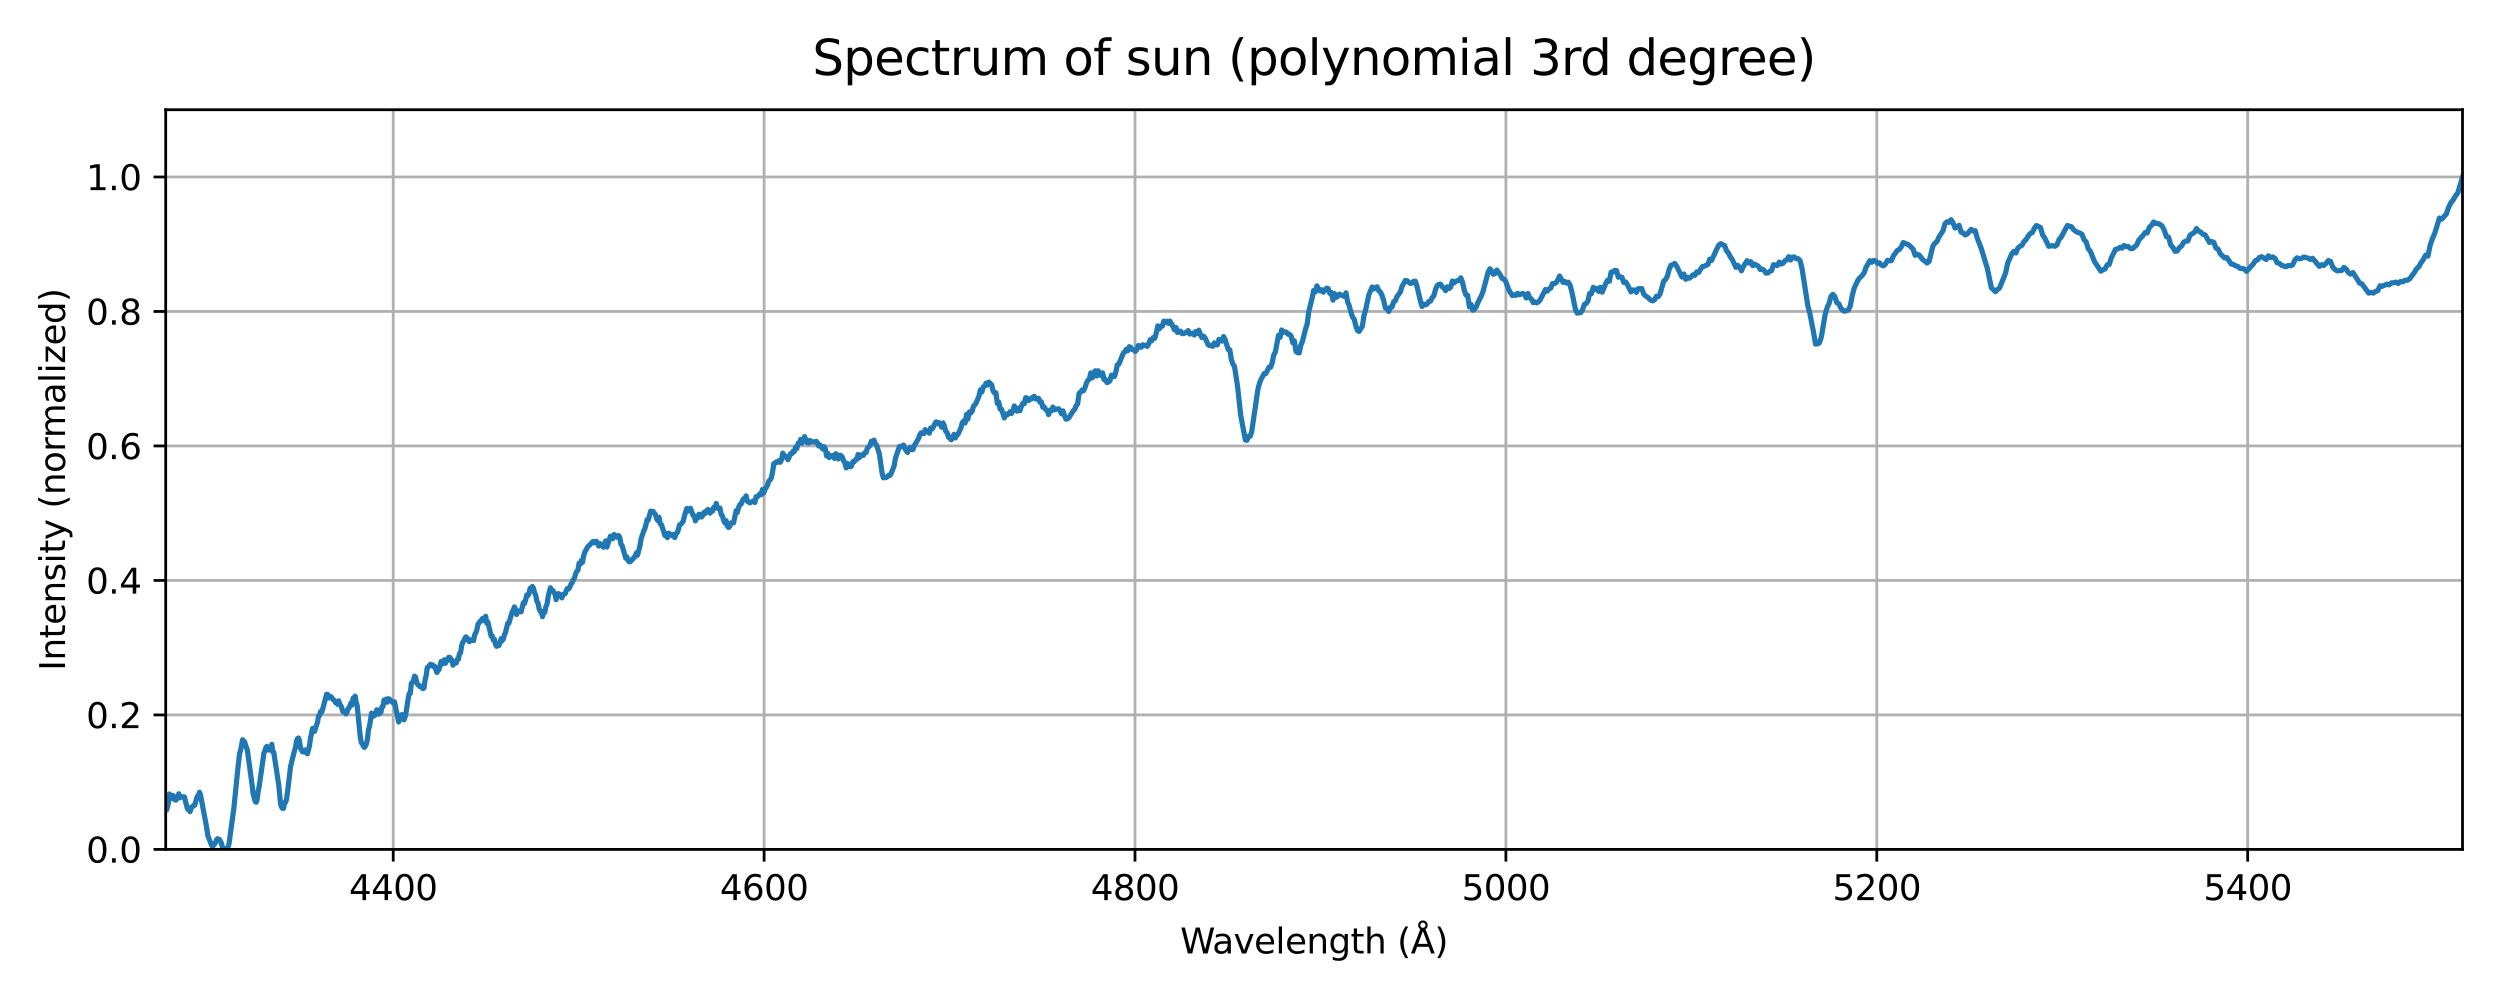 <?xml version="1.0" encoding="utf-8" standalone="no"?>
<!DOCTYPE svg PUBLIC "-//W3C//DTD SVG 1.1//EN"
  "http://www.w3.org/Graphics/SVG/1.1/DTD/svg11.dtd">
<svg xmlns:xlink="http://www.w3.org/1999/xlink" width="720pt" height="288pt" viewBox="0 0 720 288" xmlns="http://www.w3.org/2000/svg" version="1.1">
 <defs>
  <style type="text/css">*{stroke-linejoin: round; stroke-linecap: butt}</style>
 </defs>
 <g id="figure_1">
  <g id="patch_1">
   <path d="M 0 288 
L 720 288 
L 720 0 
L 0 0 
z
" style="fill: #ffffff"/>
  </g>
  <g id="axes_1">
   <g id="patch_2">
    <path d="M 47.72 244.634 
L 709.2 244.634 
L 709.2 31.6 
L 47.72 31.6 
z
" style="fill: #ffffff"/>
   </g>
   <g id="matplotlib.axis_1">
    <g id="xtick_1">
     <g id="line2d_1">
      <path d="M 113.246 244.634 
L 113.246 31.6 
" clip-path="url(#p2b8e45191e)" style="fill: none; stroke: #b0b0b0; stroke-width: 0.8; stroke-linecap: square"/>
     </g>
     <g id="line2d_2">
      <defs>
       <path id="m127db67b96" d="M 0 0 
L 0 3.5 
" style="stroke: #000000; stroke-width: 0.8"/>
      </defs>
      <g>
       <use xlink:href="#m127db67b96" x="113.246" y="244.634" style="stroke: #000000; stroke-width: 0.8"/>
      </g>
     </g>
     <g id="text_1">
      <!-- 4400 -->
      <g transform="translate(100.521 259.232) scale(0.1 -0.1)">
       <defs>
        <path id="DejaVuSans-34" d="M 2419 4116 
L 825 1625 
L 2419 1625 
L 2419 4116 
z
M 2253 4666 
L 3047 4666 
L 3047 1625 
L 3713 1625 
L 3713 1100 
L 3047 1100 
L 3047 0 
L 2419 0 
L 2419 1100 
L 313 1100 
L 313 1709 
L 2253 4666 
z
" transform="scale(0.016)"/>
        <path id="DejaVuSans-30" d="M 2034 4250 
Q 1547 4250 1301 3770 
Q 1056 3291 1056 2328 
Q 1056 1369 1301 889 
Q 1547 409 2034 409 
Q 2525 409 2770 889 
Q 3016 1369 3016 2328 
Q 3016 3291 2770 3770 
Q 2525 4250 2034 4250 
z
M 2034 4750 
Q 2819 4750 3233 4129 
Q 3647 3509 3647 2328 
Q 3647 1150 3233 529 
Q 2819 -91 2034 -91 
Q 1250 -91 836 529 
Q 422 1150 422 2328 
Q 422 3509 836 4129 
Q 1250 4750 2034 4750 
z
" transform="scale(0.016)"/>
       </defs>
       <use xlink:href="#DejaVuSans-34"/>
       <use xlink:href="#DejaVuSans-34" x="63.623"/>
       <use xlink:href="#DejaVuSans-30" x="127.246"/>
       <use xlink:href="#DejaVuSans-30" x="190.869"/>
      </g>
     </g>
    </g>
    <g id="xtick_2">
     <g id="line2d_3">
      <path d="M 220.062 244.634 
L 220.062 31.6 
" clip-path="url(#p2b8e45191e)" style="fill: none; stroke: #b0b0b0; stroke-width: 0.8; stroke-linecap: square"/>
     </g>
     <g id="line2d_4">
      <g>
       <use xlink:href="#m127db67b96" x="220.062" y="244.634" style="stroke: #000000; stroke-width: 0.8"/>
      </g>
     </g>
     <g id="text_2">
      <!-- 4600 -->
      <g transform="translate(207.337 259.232) scale(0.1 -0.1)">
       <defs>
        <path id="DejaVuSans-36" d="M 2113 2584 
Q 1688 2584 1439 2293 
Q 1191 2003 1191 1497 
Q 1191 994 1439 701 
Q 1688 409 2113 409 
Q 2538 409 2786 701 
Q 3034 994 3034 1497 
Q 3034 2003 2786 2293 
Q 2538 2584 2113 2584 
z
M 3366 4563 
L 3366 3988 
Q 3128 4100 2886 4159 
Q 2644 4219 2406 4219 
Q 1781 4219 1451 3797 
Q 1122 3375 1075 2522 
Q 1259 2794 1537 2939 
Q 1816 3084 2150 3084 
Q 2853 3084 3261 2657 
Q 3669 2231 3669 1497 
Q 3669 778 3244 343 
Q 2819 -91 2113 -91 
Q 1303 -91 875 529 
Q 447 1150 447 2328 
Q 447 3434 972 4092 
Q 1497 4750 2381 4750 
Q 2619 4750 2861 4703 
Q 3103 4656 3366 4563 
z
" transform="scale(0.016)"/>
       </defs>
       <use xlink:href="#DejaVuSans-34"/>
       <use xlink:href="#DejaVuSans-36" x="63.623"/>
       <use xlink:href="#DejaVuSans-30" x="127.246"/>
       <use xlink:href="#DejaVuSans-30" x="190.869"/>
      </g>
     </g>
    </g>
    <g id="xtick_3">
     <g id="line2d_5">
      <path d="M 326.879 244.634 
L 326.879 31.6 
" clip-path="url(#p2b8e45191e)" style="fill: none; stroke: #b0b0b0; stroke-width: 0.8; stroke-linecap: square"/>
     </g>
     <g id="line2d_6">
      <g>
       <use xlink:href="#m127db67b96" x="326.879" y="244.634" style="stroke: #000000; stroke-width: 0.8"/>
      </g>
     </g>
     <g id="text_3">
      <!-- 4800 -->
      <g transform="translate(314.154 259.232) scale(0.1 -0.1)">
       <defs>
        <path id="DejaVuSans-38" d="M 2034 2216 
Q 1584 2216 1326 1975 
Q 1069 1734 1069 1313 
Q 1069 891 1326 650 
Q 1584 409 2034 409 
Q 2484 409 2743 651 
Q 3003 894 3003 1313 
Q 3003 1734 2745 1975 
Q 2488 2216 2034 2216 
z
M 1403 2484 
Q 997 2584 770 2862 
Q 544 3141 544 3541 
Q 544 4100 942 4425 
Q 1341 4750 2034 4750 
Q 2731 4750 3128 4425 
Q 3525 4100 3525 3541 
Q 3525 3141 3298 2862 
Q 3072 2584 2669 2484 
Q 3125 2378 3379 2068 
Q 3634 1759 3634 1313 
Q 3634 634 3220 271 
Q 2806 -91 2034 -91 
Q 1263 -91 848 271 
Q 434 634 434 1313 
Q 434 1759 690 2068 
Q 947 2378 1403 2484 
z
M 1172 3481 
Q 1172 3119 1398 2916 
Q 1625 2713 2034 2713 
Q 2441 2713 2670 2916 
Q 2900 3119 2900 3481 
Q 2900 3844 2670 4047 
Q 2441 4250 2034 4250 
Q 1625 4250 1398 4047 
Q 1172 3844 1172 3481 
z
" transform="scale(0.016)"/>
       </defs>
       <use xlink:href="#DejaVuSans-34"/>
       <use xlink:href="#DejaVuSans-38" x="63.623"/>
       <use xlink:href="#DejaVuSans-30" x="127.246"/>
       <use xlink:href="#DejaVuSans-30" x="190.869"/>
      </g>
     </g>
    </g>
    <g id="xtick_4">
     <g id="line2d_7">
      <path d="M 433.696 244.634 
L 433.696 31.6 
" clip-path="url(#p2b8e45191e)" style="fill: none; stroke: #b0b0b0; stroke-width: 0.8; stroke-linecap: square"/>
     </g>
     <g id="line2d_8">
      <g>
       <use xlink:href="#m127db67b96" x="433.696" y="244.634" style="stroke: #000000; stroke-width: 0.8"/>
      </g>
     </g>
     <g id="text_4">
      <!-- 5000 -->
      <g transform="translate(420.971 259.232) scale(0.1 -0.1)">
       <defs>
        <path id="DejaVuSans-35" d="M 691 4666 
L 3169 4666 
L 3169 4134 
L 1269 4134 
L 1269 2991 
Q 1406 3038 1543 3061 
Q 1681 3084 1819 3084 
Q 2600 3084 3056 2656 
Q 3513 2228 3513 1497 
Q 3513 744 3044 326 
Q 2575 -91 1722 -91 
Q 1428 -91 1123 -41 
Q 819 9 494 109 
L 494 744 
Q 775 591 1075 516 
Q 1375 441 1709 441 
Q 2250 441 2565 725 
Q 2881 1009 2881 1497 
Q 2881 1984 2565 2268 
Q 2250 2553 1709 2553 
Q 1456 2553 1204 2497 
Q 953 2441 691 2322 
L 691 4666 
z
" transform="scale(0.016)"/>
       </defs>
       <use xlink:href="#DejaVuSans-35"/>
       <use xlink:href="#DejaVuSans-30" x="63.623"/>
       <use xlink:href="#DejaVuSans-30" x="127.246"/>
       <use xlink:href="#DejaVuSans-30" x="190.869"/>
      </g>
     </g>
    </g>
    <g id="xtick_5">
     <g id="line2d_9">
      <path d="M 540.512 244.634 
L 540.512 31.6 
" clip-path="url(#p2b8e45191e)" style="fill: none; stroke: #b0b0b0; stroke-width: 0.8; stroke-linecap: square"/>
     </g>
     <g id="line2d_10">
      <g>
       <use xlink:href="#m127db67b96" x="540.512" y="244.634" style="stroke: #000000; stroke-width: 0.8"/>
      </g>
     </g>
     <g id="text_5">
      <!-- 5200 -->
      <g transform="translate(527.787 259.232) scale(0.1 -0.1)">
       <defs>
        <path id="DejaVuSans-32" d="M 1228 531 
L 3431 531 
L 3431 0 
L 469 0 
L 469 531 
Q 828 903 1448 1529 
Q 2069 2156 2228 2338 
Q 2531 2678 2651 2914 
Q 2772 3150 2772 3378 
Q 2772 3750 2511 3984 
Q 2250 4219 1831 4219 
Q 1534 4219 1204 4116 
Q 875 4013 500 3803 
L 500 4441 
Q 881 4594 1212 4672 
Q 1544 4750 1819 4750 
Q 2544 4750 2975 4387 
Q 3406 4025 3406 3419 
Q 3406 3131 3298 2873 
Q 3191 2616 2906 2266 
Q 2828 2175 2409 1742 
Q 1991 1309 1228 531 
z
" transform="scale(0.016)"/>
       </defs>
       <use xlink:href="#DejaVuSans-35"/>
       <use xlink:href="#DejaVuSans-32" x="63.623"/>
       <use xlink:href="#DejaVuSans-30" x="127.246"/>
       <use xlink:href="#DejaVuSans-30" x="190.869"/>
      </g>
     </g>
    </g>
    <g id="xtick_6">
     <g id="line2d_11">
      <path d="M 647.329 244.634 
L 647.329 31.6 
" clip-path="url(#p2b8e45191e)" style="fill: none; stroke: #b0b0b0; stroke-width: 0.8; stroke-linecap: square"/>
     </g>
     <g id="line2d_12">
      <g>
       <use xlink:href="#m127db67b96" x="647.329" y="244.634" style="stroke: #000000; stroke-width: 0.8"/>
      </g>
     </g>
     <g id="text_6">
      <!-- 5400 -->
      <g transform="translate(634.604 259.232) scale(0.1 -0.1)">
       <use xlink:href="#DejaVuSans-35"/>
       <use xlink:href="#DejaVuSans-34" x="63.623"/>
       <use xlink:href="#DejaVuSans-30" x="127.246"/>
       <use xlink:href="#DejaVuSans-30" x="190.869"/>
      </g>
     </g>
    </g>
    <g id="text_7">
     <!-- Wavelength (Å) -->
     <g transform="translate(339.887 274.595) scale(0.1 -0.1)">
      <defs>
       <path id="DejaVuSans-57" d="M 213 4666 
L 850 4666 
L 1831 722 
L 2809 4666 
L 3519 4666 
L 4500 722 
L 5478 4666 
L 6119 4666 
L 4947 0 
L 4153 0 
L 3169 4050 
L 2175 0 
L 1381 0 
L 213 4666 
z
" transform="scale(0.016)"/>
       <path id="DejaVuSans-61" d="M 2194 1759 
Q 1497 1759 1228 1600 
Q 959 1441 959 1056 
Q 959 750 1161 570 
Q 1363 391 1709 391 
Q 2188 391 2477 730 
Q 2766 1069 2766 1631 
L 2766 1759 
L 2194 1759 
z
M 3341 1997 
L 3341 0 
L 2766 0 
L 2766 531 
Q 2569 213 2275 61 
Q 1981 -91 1556 -91 
Q 1019 -91 701 211 
Q 384 513 384 1019 
Q 384 1609 779 1909 
Q 1175 2209 1959 2209 
L 2766 2209 
L 2766 2266 
Q 2766 2663 2505 2880 
Q 2244 3097 1772 3097 
Q 1472 3097 1187 3025 
Q 903 2953 641 2809 
L 641 3341 
Q 956 3463 1253 3523 
Q 1550 3584 1831 3584 
Q 2591 3584 2966 3190 
Q 3341 2797 3341 1997 
z
" transform="scale(0.016)"/>
       <path id="DejaVuSans-76" d="M 191 3500 
L 800 3500 
L 1894 563 
L 2988 3500 
L 3597 3500 
L 2284 0 
L 1503 0 
L 191 3500 
z
" transform="scale(0.016)"/>
       <path id="DejaVuSans-65" d="M 3597 1894 
L 3597 1613 
L 953 1613 
Q 991 1019 1311 708 
Q 1631 397 2203 397 
Q 2534 397 2845 478 
Q 3156 559 3463 722 
L 3463 178 
Q 3153 47 2828 -22 
Q 2503 -91 2169 -91 
Q 1331 -91 842 396 
Q 353 884 353 1716 
Q 353 2575 817 3079 
Q 1281 3584 2069 3584 
Q 2775 3584 3186 3129 
Q 3597 2675 3597 1894 
z
M 3022 2063 
Q 3016 2534 2758 2815 
Q 2500 3097 2075 3097 
Q 1594 3097 1305 2825 
Q 1016 2553 972 2059 
L 3022 2063 
z
" transform="scale(0.016)"/>
       <path id="DejaVuSans-6c" d="M 603 4863 
L 1178 4863 
L 1178 0 
L 603 0 
L 603 4863 
z
" transform="scale(0.016)"/>
       <path id="DejaVuSans-6e" d="M 3513 2113 
L 3513 0 
L 2938 0 
L 2938 2094 
Q 2938 2591 2744 2837 
Q 2550 3084 2163 3084 
Q 1697 3084 1428 2787 
Q 1159 2491 1159 1978 
L 1159 0 
L 581 0 
L 581 3500 
L 1159 3500 
L 1159 2956 
Q 1366 3272 1645 3428 
Q 1925 3584 2291 3584 
Q 2894 3584 3203 3211 
Q 3513 2838 3513 2113 
z
" transform="scale(0.016)"/>
       <path id="DejaVuSans-67" d="M 2906 1791 
Q 2906 2416 2648 2759 
Q 2391 3103 1925 3103 
Q 1463 3103 1205 2759 
Q 947 2416 947 1791 
Q 947 1169 1205 825 
Q 1463 481 1925 481 
Q 2391 481 2648 825 
Q 2906 1169 2906 1791 
z
M 3481 434 
Q 3481 -459 3084 -895 
Q 2688 -1331 1869 -1331 
Q 1566 -1331 1297 -1286 
Q 1028 -1241 775 -1147 
L 775 -588 
Q 1028 -725 1275 -790 
Q 1522 -856 1778 -856 
Q 2344 -856 2625 -561 
Q 2906 -266 2906 331 
L 2906 616 
Q 2728 306 2450 153 
Q 2172 0 1784 0 
Q 1141 0 747 490 
Q 353 981 353 1791 
Q 353 2603 747 3093 
Q 1141 3584 1784 3584 
Q 2172 3584 2450 3431 
Q 2728 3278 2906 2969 
L 2906 3500 
L 3481 3500 
L 3481 434 
z
" transform="scale(0.016)"/>
       <path id="DejaVuSans-74" d="M 1172 4494 
L 1172 3500 
L 2356 3500 
L 2356 3053 
L 1172 3053 
L 1172 1153 
Q 1172 725 1289 603 
Q 1406 481 1766 481 
L 2356 481 
L 2356 0 
L 1766 0 
Q 1100 0 847 248 
Q 594 497 594 1153 
L 594 3053 
L 172 3053 
L 172 3500 
L 594 3500 
L 594 4494 
L 1172 4494 
z
" transform="scale(0.016)"/>
       <path id="DejaVuSans-68" d="M 3513 2113 
L 3513 0 
L 2938 0 
L 2938 2094 
Q 2938 2591 2744 2837 
Q 2550 3084 2163 3084 
Q 1697 3084 1428 2787 
Q 1159 2491 1159 1978 
L 1159 0 
L 581 0 
L 581 4863 
L 1159 4863 
L 1159 2956 
Q 1366 3272 1645 3428 
Q 1925 3584 2291 3584 
Q 2894 3584 3203 3211 
Q 3513 2838 3513 2113 
z
" transform="scale(0.016)"/>
       <path id="DejaVuSans-20" transform="scale(0.016)"/>
       <path id="DejaVuSans-28" d="M 1984 4856 
Q 1566 4138 1362 3434 
Q 1159 2731 1159 2009 
Q 1159 1288 1364 580 
Q 1569 -128 1984 -844 
L 1484 -844 
Q 1016 -109 783 600 
Q 550 1309 550 2009 
Q 550 2706 781 3412 
Q 1013 4119 1484 4856 
L 1984 4856 
z
" transform="scale(0.016)"/>
       <path id="DejaVuSans-c5" d="M 2663 5081 
Q 2663 5278 2523 5417 
Q 2384 5556 2188 5556 
Q 1988 5556 1852 5420 
Q 1716 5284 1716 5081 
Q 1716 4884 1853 4746 
Q 1991 4609 2188 4609 
Q 2384 4609 2523 4746 
Q 2663 4884 2663 5081 
z
M 2188 4044 
L 1338 1722 
L 3041 1722 
L 2188 4044 
z
M 1716 4366 
Q 1525 4494 1428 4673 
Q 1331 4853 1331 5081 
Q 1331 5441 1579 5691 
Q 1828 5941 2188 5941 
Q 2544 5941 2795 5689 
Q 3047 5438 3047 5081 
Q 3047 4863 2948 4678 
Q 2850 4494 2663 4366 
L 4325 0 
L 3669 0 
L 3244 1197 
L 1141 1197 
L 716 0 
L 50 0 
L 1716 4366 
z
" transform="scale(0.016)"/>
       <path id="DejaVuSans-29" d="M 513 4856 
L 1013 4856 
Q 1481 4119 1714 3412 
Q 1947 2706 1947 2009 
Q 1947 1309 1714 600 
Q 1481 -109 1013 -844 
L 513 -844 
Q 928 -128 1133 580 
Q 1338 1288 1338 2009 
Q 1338 2731 1133 3434 
Q 928 4138 513 4856 
z
" transform="scale(0.016)"/>
      </defs>
      <use xlink:href="#DejaVuSans-57"/>
      <use xlink:href="#DejaVuSans-61" x="92.502"/>
      <use xlink:href="#DejaVuSans-76" x="153.781"/>
      <use xlink:href="#DejaVuSans-65" x="212.961"/>
      <use xlink:href="#DejaVuSans-6c" x="274.484"/>
      <use xlink:href="#DejaVuSans-65" x="302.268"/>
      <use xlink:href="#DejaVuSans-6e" x="363.791"/>
      <use xlink:href="#DejaVuSans-67" x="427.17"/>
      <use xlink:href="#DejaVuSans-74" x="490.646"/>
      <use xlink:href="#DejaVuSans-68" x="529.855"/>
      <use xlink:href="#DejaVuSans-20" x="593.234"/>
      <use xlink:href="#DejaVuSans-28" x="625.021"/>
      <use xlink:href="#DejaVuSans-c5" x="664.035"/>
      <use xlink:href="#DejaVuSans-29" x="732.443"/>
     </g>
    </g>
   </g>
   <g id="matplotlib.axis_2">
    <g id="ytick_1">
     <g id="line2d_13">
      <path d="M 47.72 244.634 
L 709.2 244.634 
" clip-path="url(#p2b8e45191e)" style="fill: none; stroke: #b0b0b0; stroke-width: 0.8; stroke-linecap: square"/>
     </g>
     <g id="line2d_14">
      <defs>
       <path id="m43b3651e34" d="M 0 0 
L -3.5 0 
" style="stroke: #000000; stroke-width: 0.8"/>
      </defs>
      <g>
       <use xlink:href="#m43b3651e34" x="47.72" y="244.634" style="stroke: #000000; stroke-width: 0.8"/>
      </g>
     </g>
     <g id="text_8">
      <!-- 0.0 -->
      <g transform="translate(24.817 248.433) scale(0.1 -0.1)">
       <defs>
        <path id="DejaVuSans-2e" d="M 684 794 
L 1344 794 
L 1344 0 
L 684 0 
L 684 794 
z
" transform="scale(0.016)"/>
       </defs>
       <use xlink:href="#DejaVuSans-30"/>
       <use xlink:href="#DejaVuSans-2e" x="63.623"/>
       <use xlink:href="#DejaVuSans-30" x="95.41"/>
      </g>
     </g>
    </g>
    <g id="ytick_2">
     <g id="line2d_15">
      <path d="M 47.72 205.9 
L 709.2 205.9 
" clip-path="url(#p2b8e45191e)" style="fill: none; stroke: #b0b0b0; stroke-width: 0.8; stroke-linecap: square"/>
     </g>
     <g id="line2d_16">
      <g>
       <use xlink:href="#m43b3651e34" x="47.72" y="205.9" style="stroke: #000000; stroke-width: 0.8"/>
      </g>
     </g>
     <g id="text_9">
      <!-- 0.2 -->
      <g transform="translate(24.817 209.7) scale(0.1 -0.1)">
       <use xlink:href="#DejaVuSans-30"/>
       <use xlink:href="#DejaVuSans-2e" x="63.623"/>
       <use xlink:href="#DejaVuSans-32" x="95.41"/>
      </g>
     </g>
    </g>
    <g id="ytick_3">
     <g id="line2d_17">
      <path d="M 47.72 167.167 
L 709.2 167.167 
" clip-path="url(#p2b8e45191e)" style="fill: none; stroke: #b0b0b0; stroke-width: 0.8; stroke-linecap: square"/>
     </g>
     <g id="line2d_18">
      <g>
       <use xlink:href="#m43b3651e34" x="47.72" y="167.167" style="stroke: #000000; stroke-width: 0.8"/>
      </g>
     </g>
     <g id="text_10">
      <!-- 0.4 -->
      <g transform="translate(24.817 170.966) scale(0.1 -0.1)">
       <use xlink:href="#DejaVuSans-30"/>
       <use xlink:href="#DejaVuSans-2e" x="63.623"/>
       <use xlink:href="#DejaVuSans-34" x="95.41"/>
      </g>
     </g>
    </g>
    <g id="ytick_4">
     <g id="line2d_19">
      <path d="M 47.72 128.434 
L 709.2 128.434 
" clip-path="url(#p2b8e45191e)" style="fill: none; stroke: #b0b0b0; stroke-width: 0.8; stroke-linecap: square"/>
     </g>
     <g id="line2d_20">
      <g>
       <use xlink:href="#m43b3651e34" x="47.72" y="128.434" style="stroke: #000000; stroke-width: 0.8"/>
      </g>
     </g>
     <g id="text_11">
      <!-- 0.6 -->
      <g transform="translate(24.817 132.233) scale(0.1 -0.1)">
       <use xlink:href="#DejaVuSans-30"/>
       <use xlink:href="#DejaVuSans-2e" x="63.623"/>
       <use xlink:href="#DejaVuSans-36" x="95.41"/>
      </g>
     </g>
    </g>
    <g id="ytick_5">
     <g id="line2d_21">
      <path d="M 47.72 89.7 
L 709.2 89.7 
" clip-path="url(#p2b8e45191e)" style="fill: none; stroke: #b0b0b0; stroke-width: 0.8; stroke-linecap: square"/>
     </g>
     <g id="line2d_22">
      <g>
       <use xlink:href="#m43b3651e34" x="47.72" y="89.7" style="stroke: #000000; stroke-width: 0.8"/>
      </g>
     </g>
     <g id="text_12">
      <!-- 0.8 -->
      <g transform="translate(24.817 93.499) scale(0.1 -0.1)">
       <use xlink:href="#DejaVuSans-30"/>
       <use xlink:href="#DejaVuSans-2e" x="63.623"/>
       <use xlink:href="#DejaVuSans-38" x="95.41"/>
      </g>
     </g>
    </g>
    <g id="ytick_6">
     <g id="line2d_23">
      <path d="M 47.72 50.967 
L 709.2 50.967 
" clip-path="url(#p2b8e45191e)" style="fill: none; stroke: #b0b0b0; stroke-width: 0.8; stroke-linecap: square"/>
     </g>
     <g id="line2d_24">
      <g>
       <use xlink:href="#m43b3651e34" x="47.72" y="50.967" style="stroke: #000000; stroke-width: 0.8"/>
      </g>
     </g>
     <g id="text_13">
      <!-- 1.0 -->
      <g transform="translate(24.817 54.766) scale(0.1 -0.1)">
       <defs>
        <path id="DejaVuSans-31" d="M 794 531 
L 1825 531 
L 1825 4091 
L 703 3866 
L 703 4441 
L 1819 4666 
L 2450 4666 
L 2450 531 
L 3481 531 
L 3481 0 
L 794 0 
L 794 531 
z
" transform="scale(0.016)"/>
       </defs>
       <use xlink:href="#DejaVuSans-31"/>
       <use xlink:href="#DejaVuSans-2e" x="63.623"/>
       <use xlink:href="#DejaVuSans-30" x="95.41"/>
      </g>
     </g>
    </g>
    <g id="text_14">
     <!-- Intensity (normalized) -->
     <g transform="translate(18.737 193.154) rotate(-90) scale(0.1 -0.1)">
      <defs>
       <path id="DejaVuSans-49" d="M 628 4666 
L 1259 4666 
L 1259 0 
L 628 0 
L 628 4666 
z
" transform="scale(0.016)"/>
       <path id="DejaVuSans-73" d="M 2834 3397 
L 2834 2853 
Q 2591 2978 2328 3040 
Q 2066 3103 1784 3103 
Q 1356 3103 1142 2972 
Q 928 2841 928 2578 
Q 928 2378 1081 2264 
Q 1234 2150 1697 2047 
L 1894 2003 
Q 2506 1872 2764 1633 
Q 3022 1394 3022 966 
Q 3022 478 2636 193 
Q 2250 -91 1575 -91 
Q 1294 -91 989 -36 
Q 684 19 347 128 
L 347 722 
Q 666 556 975 473 
Q 1284 391 1588 391 
Q 1994 391 2212 530 
Q 2431 669 2431 922 
Q 2431 1156 2273 1281 
Q 2116 1406 1581 1522 
L 1381 1569 
Q 847 1681 609 1914 
Q 372 2147 372 2553 
Q 372 3047 722 3315 
Q 1072 3584 1716 3584 
Q 2034 3584 2315 3537 
Q 2597 3491 2834 3397 
z
" transform="scale(0.016)"/>
       <path id="DejaVuSans-69" d="M 603 3500 
L 1178 3500 
L 1178 0 
L 603 0 
L 603 3500 
z
M 603 4863 
L 1178 4863 
L 1178 4134 
L 603 4134 
L 603 4863 
z
" transform="scale(0.016)"/>
       <path id="DejaVuSans-79" d="M 2059 -325 
Q 1816 -950 1584 -1140 
Q 1353 -1331 966 -1331 
L 506 -1331 
L 506 -850 
L 844 -850 
Q 1081 -850 1212 -737 
Q 1344 -625 1503 -206 
L 1606 56 
L 191 3500 
L 800 3500 
L 1894 763 
L 2988 3500 
L 3597 3500 
L 2059 -325 
z
" transform="scale(0.016)"/>
       <path id="DejaVuSans-6f" d="M 1959 3097 
Q 1497 3097 1228 2736 
Q 959 2375 959 1747 
Q 959 1119 1226 758 
Q 1494 397 1959 397 
Q 2419 397 2687 759 
Q 2956 1122 2956 1747 
Q 2956 2369 2687 2733 
Q 2419 3097 1959 3097 
z
M 1959 3584 
Q 2709 3584 3137 3096 
Q 3566 2609 3566 1747 
Q 3566 888 3137 398 
Q 2709 -91 1959 -91 
Q 1206 -91 779 398 
Q 353 888 353 1747 
Q 353 2609 779 3096 
Q 1206 3584 1959 3584 
z
" transform="scale(0.016)"/>
       <path id="DejaVuSans-72" d="M 2631 2963 
Q 2534 3019 2420 3045 
Q 2306 3072 2169 3072 
Q 1681 3072 1420 2755 
Q 1159 2438 1159 1844 
L 1159 0 
L 581 0 
L 581 3500 
L 1159 3500 
L 1159 2956 
Q 1341 3275 1631 3429 
Q 1922 3584 2338 3584 
Q 2397 3584 2469 3576 
Q 2541 3569 2628 3553 
L 2631 2963 
z
" transform="scale(0.016)"/>
       <path id="DejaVuSans-6d" d="M 3328 2828 
Q 3544 3216 3844 3400 
Q 4144 3584 4550 3584 
Q 5097 3584 5394 3201 
Q 5691 2819 5691 2113 
L 5691 0 
L 5113 0 
L 5113 2094 
Q 5113 2597 4934 2840 
Q 4756 3084 4391 3084 
Q 3944 3084 3684 2787 
Q 3425 2491 3425 1978 
L 3425 0 
L 2847 0 
L 2847 2094 
Q 2847 2600 2669 2842 
Q 2491 3084 2119 3084 
Q 1678 3084 1418 2786 
Q 1159 2488 1159 1978 
L 1159 0 
L 581 0 
L 581 3500 
L 1159 3500 
L 1159 2956 
Q 1356 3278 1631 3431 
Q 1906 3584 2284 3584 
Q 2666 3584 2933 3390 
Q 3200 3197 3328 2828 
z
" transform="scale(0.016)"/>
       <path id="DejaVuSans-7a" d="M 353 3500 
L 3084 3500 
L 3084 2975 
L 922 459 
L 3084 459 
L 3084 0 
L 275 0 
L 275 525 
L 2438 3041 
L 353 3041 
L 353 3500 
z
" transform="scale(0.016)"/>
       <path id="DejaVuSans-64" d="M 2906 2969 
L 2906 4863 
L 3481 4863 
L 3481 0 
L 2906 0 
L 2906 525 
Q 2725 213 2448 61 
Q 2172 -91 1784 -91 
Q 1150 -91 751 415 
Q 353 922 353 1747 
Q 353 2572 751 3078 
Q 1150 3584 1784 3584 
Q 2172 3584 2448 3432 
Q 2725 3281 2906 2969 
z
M 947 1747 
Q 947 1113 1208 752 
Q 1469 391 1925 391 
Q 2381 391 2643 752 
Q 2906 1113 2906 1747 
Q 2906 2381 2643 2742 
Q 2381 3103 1925 3103 
Q 1469 3103 1208 2742 
Q 947 2381 947 1747 
z
" transform="scale(0.016)"/>
      </defs>
      <use xlink:href="#DejaVuSans-49"/>
      <use xlink:href="#DejaVuSans-6e" x="29.492"/>
      <use xlink:href="#DejaVuSans-74" x="92.871"/>
      <use xlink:href="#DejaVuSans-65" x="132.08"/>
      <use xlink:href="#DejaVuSans-6e" x="193.604"/>
      <use xlink:href="#DejaVuSans-73" x="256.982"/>
      <use xlink:href="#DejaVuSans-69" x="309.082"/>
      <use xlink:href="#DejaVuSans-74" x="336.865"/>
      <use xlink:href="#DejaVuSans-79" x="376.074"/>
      <use xlink:href="#DejaVuSans-20" x="435.254"/>
      <use xlink:href="#DejaVuSans-28" x="467.041"/>
      <use xlink:href="#DejaVuSans-6e" x="506.055"/>
      <use xlink:href="#DejaVuSans-6f" x="569.434"/>
      <use xlink:href="#DejaVuSans-72" x="630.615"/>
      <use xlink:href="#DejaVuSans-6d" x="669.979"/>
      <use xlink:href="#DejaVuSans-61" x="767.391"/>
      <use xlink:href="#DejaVuSans-6c" x="828.67"/>
      <use xlink:href="#DejaVuSans-69" x="856.453"/>
      <use xlink:href="#DejaVuSans-7a" x="884.236"/>
      <use xlink:href="#DejaVuSans-65" x="936.727"/>
      <use xlink:href="#DejaVuSans-64" x="998.25"/>
      <use xlink:href="#DejaVuSans-29" x="1061.727"/>
     </g>
    </g>
   </g>
   <g id="line2d_25">
    <path d="M 47.72 230.116 
L 47.988 233.263 
L 48.256 232.392 
L 48.525 231.037 
L 48.793 228.667 
L 49.062 229.099 
L 49.33 229.092 
L 49.599 229.93 
L 49.868 229.129 
L 50.137 229.471 
L 50.406 230.374 
L 50.676 230.418 
L 51.215 229.603 
L 51.485 228.608 
L 51.754 229.769 
L 52.024 229.308 
L 52.294 229.558 
L 52.565 229.592 
L 52.835 229.488 
L 53.105 229.521 
L 53.918 232.751 
L 54.189 233.223 
L 54.46 233.206 
L 54.731 233.754 
L 55.002 232.846 
L 55.274 232.352 
L 55.545 232.27 
L 55.817 231.939 
L 56.089 231.908 
L 56.633 229.887 
L 56.906 229.245 
L 57.178 228.966 
L 57.451 228.183 
L 57.723 228.849 
L 58.269 231.698 
L 59.362 237.486 
L 59.909 240.806 
L 61.005 243.569 
L 61.28 243.807 
L 61.554 243.272 
L 61.829 243.046 
L 62.104 242.591 
L 62.379 241.813 
L 62.654 241.553 
L 62.929 241.745 
L 63.204 241.77 
L 63.755 242.809 
L 64.031 243.957 
L 64.307 244.12 
L 64.583 244.431 
L 64.859 244.394 
L 65.135 244.634 
L 65.688 243.976 
L 65.965 242.953 
L 67.073 234.796 
L 67.35 232.775 
L 68.461 221.729 
L 69.017 216.883 
L 69.295 216.135 
L 69.852 213.049 
L 70.41 213.606 
L 71.247 216.058 
L 72.646 226.401 
L 72.926 228.754 
L 73.487 230.775 
L 73.767 231.05 
L 74.048 230.404 
L 74.329 227.969 
L 74.61 226.725 
L 76.017 216.876 
L 76.299 216.271 
L 76.58 215.265 
L 76.863 214.951 
L 77.145 215.925 
L 77.427 216.013 
L 77.71 215.814 
L 77.992 215.773 
L 78.275 214.377 
L 78.558 216.597 
L 78.841 216.638 
L 80.259 225.935 
L 80.827 231.682 
L 81.111 232.458 
L 81.396 232.824 
L 81.68 232.771 
L 81.965 231.097 
L 82.25 231.039 
L 82.535 230.103 
L 83.105 225.725 
L 83.676 220.788 
L 84.248 218.425 
L 84.82 216.198 
L 85.107 215.316 
L 85.393 213.438 
L 85.68 212.69 
L 85.966 212.545 
L 86.253 213.383 
L 86.54 215.486 
L 87.115 216.527 
L 87.402 216.061 
L 87.69 216.555 
L 87.978 215.976 
L 88.266 216.857 
L 88.554 217.084 
L 89.131 214.784 
L 89.419 212.649 
L 89.997 209.822 
L 90.286 209.725 
L 90.575 210.65 
L 91.444 208.003 
L 91.733 206.248 
L 92.023 206.098 
L 92.313 204.953 
L 92.604 205.158 
L 92.894 204.368 
L 94.057 199.953 
L 94.348 199.982 
L 94.639 201.005 
L 94.931 200.876 
L 95.223 200.6 
L 95.514 200.806 
L 95.806 201.359 
L 96.391 201.805 
L 96.683 202.406 
L 96.976 202.179 
L 97.268 202.851 
L 97.561 201.834 
L 97.854 202.868 
L 98.147 203.188 
L 98.441 203.909 
L 98.734 204.959 
L 99.028 204.91 
L 99.322 205.027 
L 99.615 205.594 
L 99.91 205.209 
L 100.204 204.158 
L 100.498 203.942 
L 101.088 202.462 
L 101.383 203.06 
L 101.678 201.076 
L 101.973 200.989 
L 102.268 200.503 
L 102.564 202.215 
L 102.859 203.175 
L 103.747 212.079 
L 104.044 213.854 
L 104.34 214.174 
L 104.637 214.891 
L 104.934 215.262 
L 105.231 214.853 
L 105.528 214.198 
L 105.825 212.848 
L 106.123 210.147 
L 106.42 209.149 
L 107.016 205.383 
L 107.314 206.405 
L 107.612 205.627 
L 107.911 206.059 
L 108.209 205.515 
L 108.508 204.425 
L 108.807 205.588 
L 109.106 205.652 
L 109.405 204.472 
L 109.705 205.156 
L 110.004 203.548 
L 110.304 203.5 
L 110.604 201.599 
L 110.904 202.058 
L 111.204 201.337 
L 111.504 202.248 
L 111.805 201.254 
L 112.106 201.302 
L 112.708 201.997 
L 113.009 201.971 
L 113.31 202.566 
L 113.612 202.125 
L 114.82 207.922 
L 115.122 206.91 
L 115.727 205.793 
L 116.333 207.324 
L 116.636 206.631 
L 116.94 205.184 
L 117.547 201.295 
L 117.851 199.753 
L 118.155 199.727 
L 118.459 196.791 
L 118.763 196.566 
L 119.068 196.064 
L 119.373 194.736 
L 119.677 194.98 
L 119.982 196.373 
L 120.288 197.164 
L 120.593 197.298 
L 120.899 197.75 
L 121.204 197.649 
L 121.816 198.338 
L 122.123 198.095 
L 122.429 195.751 
L 122.736 194.631 
L 123.042 192.247 
L 123.349 192.068 
L 123.964 191.3 
L 124.271 191.694 
L 124.579 191.453 
L 124.886 191.982 
L 125.194 191.907 
L 125.811 193.663 
L 126.428 192.827 
L 127.046 190.488 
L 127.355 191.233 
L 127.664 190.86 
L 127.974 190.003 
L 128.283 191.025 
L 128.593 190.131 
L 128.903 190.25 
L 129.214 189.306 
L 129.524 189.316 
L 130.145 190.123 
L 130.456 191.568 
L 130.767 191.021 
L 131.39 190.941 
L 131.702 189.885 
L 132.013 189.899 
L 132.325 188.224 
L 132.637 188.036 
L 132.95 186.001 
L 133.262 184.995 
L 133.575 184.559 
L 133.888 183.807 
L 134.201 183.404 
L 134.827 184.094 
L 135.141 184.793 
L 135.769 184.258 
L 136.397 184.495 
L 136.711 182.796 
L 137.026 182.239 
L 137.341 181.416 
L 137.656 179.748 
L 137.971 179.455 
L 138.286 178.88 
L 138.602 178.805 
L 138.918 178.163 
L 139.233 178.656 
L 139.55 178.723 
L 139.866 177.495 
L 140.182 179.475 
L 140.499 179.151 
L 141.45 183.202 
L 141.767 183.172 
L 142.085 184.37 
L 142.402 184.14 
L 142.72 185.601 
L 143.038 186.136 
L 143.356 185.922 
L 143.675 185.913 
L 143.994 185.174 
L 144.312 183.949 
L 144.631 184.493 
L 144.95 184.07 
L 145.27 182.846 
L 145.589 182.11 
L 146.229 179.5 
L 146.549 179.507 
L 147.51 176.192 
L 147.831 175.686 
L 148.152 174.795 
L 148.473 175.457 
L 148.795 176.958 
L 149.116 175.956 
L 149.438 176.123 
L 149.76 175.91 
L 150.082 176.205 
L 150.727 173.58 
L 151.05 173.803 
L 151.373 172.775 
L 151.696 171.341 
L 152.019 171.585 
L 152.342 170.855 
L 152.666 169.44 
L 152.99 169.584 
L 153.314 168.907 
L 153.638 169.444 
L 153.962 170.759 
L 154.287 171.414 
L 154.612 173.198 
L 154.937 173.608 
L 155.262 175.309 
L 155.587 176.081 
L 155.913 176.078 
L 156.238 177.612 
L 156.564 176.365 
L 156.89 176.379 
L 157.216 174.696 
L 157.543 174.008 
L 157.87 171.776 
L 158.523 169.281 
L 158.851 169.989 
L 159.178 170.006 
L 159.833 171.026 
L 160.161 172.696 
L 160.49 171.558 
L 160.818 170.978 
L 161.475 171.292 
L 161.804 172.184 
L 162.133 171.436 
L 162.463 171.052 
L 162.792 170.955 
L 163.122 169.992 
L 163.452 169.464 
L 163.782 169.607 
L 164.112 169.115 
L 164.443 168.205 
L 164.774 167.834 
L 165.104 167.001 
L 165.436 166.485 
L 165.767 165.315 
L 166.098 164.56 
L 166.43 164.246 
L 166.762 162.245 
L 167.094 162.509 
L 167.426 161.416 
L 167.759 161.945 
L 168.091 160.104 
L 168.424 159.011 
L 169.09 157.792 
L 169.424 157.286 
L 169.757 157.039 
L 170.76 155.948 
L 171.094 156.337 
L 171.429 155.933 
L 171.763 155.897 
L 172.098 156.358 
L 172.434 157.274 
L 172.769 156.542 
L 173.105 157.078 
L 173.44 156.792 
L 173.777 157.59 
L 174.449 155.782 
L 174.786 157.553 
L 175.797 154.427 
L 176.134 154.995 
L 176.472 155.153 
L 176.81 153.96 
L 177.148 154.066 
L 177.824 154.755 
L 178.163 154.255 
L 178.502 154.763 
L 178.841 156.749 
L 179.18 157.161 
L 180.199 160.728 
L 180.539 160.393 
L 180.879 161.433 
L 181.22 161.783 
L 181.56 161.762 
L 181.901 161.242 
L 182.242 161.06 
L 182.583 160.482 
L 182.925 160.322 
L 183.266 159.271 
L 183.608 159.859 
L 184.293 157.264 
L 184.635 155.199 
L 185.321 153.108 
L 185.664 152.364 
L 186.007 151.245 
L 186.351 149.65 
L 186.694 149.783 
L 187.382 147.215 
L 187.727 147.325 
L 188.071 147.274 
L 188.761 148.178 
L 189.106 149.374 
L 189.452 149.944 
L 189.797 149.003 
L 190.143 150.846 
L 190.489 151.084 
L 191.528 154.276 
L 191.875 153.698 
L 192.222 154.851 
L 192.569 153.561 
L 193.264 153.951 
L 193.612 154.315 
L 193.96 153.898 
L 194.309 154.822 
L 194.657 153.835 
L 195.006 153.456 
L 195.355 152.583 
L 195.704 151.149 
L 196.053 151.013 
L 196.753 150.198 
L 197.103 148.632 
L 197.803 146.453 
L 198.154 147.169 
L 198.505 146.641 
L 198.856 146.376 
L 199.558 148.364 
L 199.91 148.546 
L 200.262 150.009 
L 200.614 148.737 
L 200.966 149.152 
L 201.319 148.095 
L 201.672 148.257 
L 202.025 148.889 
L 202.378 148.476 
L 202.731 147.562 
L 203.085 147.867 
L 203.439 147.12 
L 203.793 146.798 
L 204.147 146.817 
L 204.501 147.769 
L 204.856 146.949 
L 205.211 147.219 
L 205.566 146.11 
L 205.921 146.326 
L 206.277 144.997 
L 206.633 146.378 
L 206.989 146.493 
L 207.345 146.337 
L 207.701 148.192 
L 208.058 148.547 
L 208.415 149.886 
L 208.772 150.605 
L 209.129 149.968 
L 209.487 151.541 
L 209.844 151.92 
L 210.202 151.526 
L 210.56 150.605 
L 210.919 150.525 
L 211.277 150.564 
L 211.995 147.095 
L 212.354 147.57 
L 212.714 146.137 
L 213.074 145.341 
L 213.433 145.205 
L 213.794 144.212 
L 214.154 143.685 
L 214.514 143.577 
L 214.875 142.826 
L 215.236 144.394 
L 215.597 144.496 
L 215.959 144.838 
L 216.321 144.577 
L 216.682 144.461 
L 217.045 144.219 
L 217.407 144.714 
L 217.769 143.029 
L 218.132 143.047 
L 218.495 142.763 
L 218.858 142.208 
L 219.222 142.455 
L 219.586 140.952 
L 219.949 141.993 
L 220.314 140.957 
L 221.042 139.748 
L 221.407 138.595 
L 221.772 138.237 
L 222.137 137.658 
L 222.503 135.891 
L 222.869 133.522 
L 223.234 133.427 
L 223.601 133.006 
L 223.967 133.131 
L 224.333 132.672 
L 224.7 133.129 
L 225.067 132.426 
L 225.435 130.509 
L 226.17 131.637 
L 226.538 131.507 
L 226.906 132.395 
L 227.274 131.675 
L 227.643 130.678 
L 228.012 130.698 
L 228.381 129.981 
L 228.75 130.098 
L 229.119 128.813 
L 229.489 129.163 
L 229.859 127.655 
L 230.229 127.63 
L 230.6 126.547 
L 230.97 127.649 
L 231.341 126.932 
L 231.712 125.744 
L 232.455 127.454 
L 232.827 127.621 
L 233.199 126.831 
L 233.571 127.321 
L 233.944 127.186 
L 234.69 127.356 
L 235.063 127.093 
L 235.436 127.532 
L 235.81 128.475 
L 236.184 128.145 
L 236.558 128.572 
L 236.932 129.306 
L 237.307 128.631 
L 237.682 129.205 
L 238.057 131.313 
L 238.432 130.579 
L 238.807 131.797 
L 239.183 131.219 
L 239.559 131.277 
L 239.935 131.178 
L 240.312 132.014 
L 240.688 130.663 
L 241.442 132.173 
L 241.82 131.083 
L 242.197 131.191 
L 242.575 131.662 
L 242.953 132.692 
L 243.331 133.306 
L 243.71 134.752 
L 244.089 133.482 
L 244.847 134.422 
L 245.226 134.256 
L 245.606 132.992 
L 245.986 133.016 
L 246.366 132.382 
L 246.747 132.336 
L 247.127 130.891 
L 247.508 131.821 
L 247.889 131.021 
L 248.652 131.151 
L 249.034 130.378 
L 249.416 130.333 
L 249.798 129.104 
L 250.564 128.295 
L 250.947 127.076 
L 251.33 127.469 
L 251.713 126.761 
L 252.097 127.846 
L 252.481 128.222 
L 253.25 130.711 
L 254.019 136.106 
L 254.404 137.597 
L 255.175 137.524 
L 255.561 137.309 
L 255.947 136.874 
L 256.334 136.906 
L 256.72 136.154 
L 257.494 134.263 
L 257.882 131.994 
L 259.045 128.609 
L 259.433 128.629 
L 259.822 128.465 
L 260.211 128.176 
L 260.6 129.171 
L 260.989 129.853 
L 261.378 130.302 
L 261.768 129.204 
L 262.158 128.845 
L 262.548 129.457 
L 262.939 129.48 
L 263.329 128.358 
L 264.503 126.346 
L 264.895 125.241 
L 265.287 124.666 
L 266.071 124.88 
L 266.464 123.73 
L 266.857 124.367 
L 267.25 124.219 
L 267.643 124.757 
L 268.037 123.233 
L 268.431 123.546 
L 268.825 122.971 
L 269.219 122.027 
L 269.614 121.498 
L 270.009 121.977 
L 270.404 121.699 
L 270.799 122.22 
L 271.195 123.039 
L 271.591 121.797 
L 271.987 122.714 
L 272.383 124.227 
L 272.78 124.629 
L 273.177 125.903 
L 273.971 126.657 
L 274.767 125.09 
L 275.165 126.114 
L 275.563 125.386 
L 275.962 124.939 
L 276.76 123.226 
L 277.159 121.674 
L 277.559 121.227 
L 277.959 121.798 
L 278.359 119.35 
L 278.759 120.683 
L 279.16 118.639 
L 279.561 118.93 
L 279.962 118.459 
L 280.363 116.98 
L 280.765 116.597 
L 281.166 115.957 
L 281.971 113.993 
L 282.373 112.257 
L 282.776 112.897 
L 283.179 111.425 
L 283.583 111.193 
L 283.986 110.353 
L 284.39 110.878 
L 284.794 110.044 
L 285.603 110.842 
L 286.008 112.577 
L 286.413 113.177 
L 286.819 113.114 
L 287.225 116.185 
L 287.63 115.795 
L 288.037 117.835 
L 288.443 117.861 
L 289.257 120.374 
L 289.664 119.234 
L 290.071 119.499 
L 290.479 119.135 
L 290.887 118.583 
L 291.295 119.104 
L 291.703 118.324 
L 292.112 116.905 
L 292.93 118.406 
L 293.34 117.57 
L 293.75 118.286 
L 294.16 116.978 
L 294.57 116.13 
L 294.98 116.254 
L 295.391 114.545 
L 295.802 114.63 
L 296.213 115.381 
L 296.625 114.944 
L 297.037 114.877 
L 297.449 114.339 
L 297.861 114.147 
L 298.274 114.88 
L 298.687 114.958 
L 299.1 114.705 
L 299.513 115.832 
L 299.927 115.718 
L 300.341 117.307 
L 300.755 117.206 
L 301.169 117.966 
L 301.584 118.256 
L 301.999 119.395 
L 302.414 118.112 
L 302.829 118.311 
L 303.245 117.229 
L 303.661 118.014 
L 304.077 117.834 
L 304.91 117.747 
L 305.327 118.352 
L 305.745 119.188 
L 306.162 118.355 
L 306.58 119.734 
L 306.998 120.694 
L 307.416 120.649 
L 307.835 120.31 
L 309.092 118.311 
L 309.512 117.9 
L 309.932 116.824 
L 310.352 116.329 
L 310.773 113.282 
L 311.193 113.002 
L 311.614 112.349 
L 312.035 112.531 
L 312.457 111.664 
L 312.879 110.381 
L 313.301 109.516 
L 313.723 109.241 
L 314.146 107.39 
L 314.568 108.81 
L 314.991 107.354 
L 315.415 106.796 
L 315.838 108.305 
L 316.262 106.778 
L 316.686 107.355 
L 317.111 108.155 
L 317.536 107.385 
L 317.961 109.356 
L 318.386 109.249 
L 318.811 110.184 
L 319.237 110.031 
L 319.663 109.64 
L 320.089 108.046 
L 320.516 108.126 
L 320.943 108.446 
L 321.37 107.1 
L 321.797 105.05 
L 322.225 104.87 
L 323.509 101.731 
L 323.938 101.315 
L 324.367 100.594 
L 324.796 101.005 
L 325.226 99.847 
L 325.656 100.065 
L 326.086 100.674 
L 326.516 100.718 
L 326.947 101.209 
L 327.378 100.736 
L 327.809 99.517 
L 328.24 99.625 
L 328.672 100.018 
L 329.104 99.299 
L 329.536 99.55 
L 329.969 99.404 
L 330.401 99.76 
L 330.835 99 
L 331.268 97.821 
L 331.702 98.154 
L 332.135 97.216 
L 332.57 97.416 
L 333.004 95.904 
L 333.439 93.855 
L 333.874 94.729 
L 334.309 93.969 
L 334.744 93.961 
L 335.18 92.48 
L 335.616 92.856 
L 336.053 92.509 
L 336.489 93.118 
L 336.926 92.468 
L 337.801 93.992 
L 338.239 95.01 
L 338.677 94.331 
L 339.115 95.757 
L 339.992 95.369 
L 340.431 96.079 
L 340.871 96.074 
L 341.75 95.645 
L 342.191 95.212 
L 342.631 96.197 
L 343.513 95.941 
L 343.954 96.491 
L 344.396 95.456 
L 344.838 96.04 
L 345.28 95.101 
L 345.722 96.338 
L 346.165 97.237 
L 346.608 96.814 
L 347.051 97.292 
L 347.939 99.278 
L 348.383 99.55 
L 348.827 99.499 
L 349.272 99.726 
L 349.717 98.763 
L 350.162 99.295 
L 350.608 99.291 
L 351.054 97.733 
L 351.5 98.085 
L 351.946 98.219 
L 352.393 96.933 
L 352.84 97.828 
L 353.734 100.665 
L 354.182 100.743 
L 354.63 103.565 
L 355.079 104.847 
L 355.527 105.517 
L 356.425 111.306 
L 357.325 119.646 
L 358.676 126.727 
L 359.126 126.798 
L 359.578 125.64 
L 360.029 125.669 
L 360.481 124.382 
L 362.291 112.035 
L 362.744 110.354 
L 363.197 109.228 
L 364.105 107.551 
L 364.559 107.586 
L 365.469 105.778 
L 365.924 105.771 
L 366.38 104.554 
L 366.835 102.218 
L 367.291 101.417 
L 368.204 96.574 
L 368.661 97.145 
L 369.119 95.039 
L 369.576 95.743 
L 370.034 95.534 
L 370.492 95.66 
L 370.95 96.27 
L 371.409 96.307 
L 371.868 96.842 
L 372.327 98.699 
L 372.787 98.192 
L 373.246 101.247 
L 373.706 101.564 
L 374.167 101.629 
L 374.627 99.482 
L 375.088 98.319 
L 376.011 94.738 
L 376.473 93.281 
L 376.935 89.696 
L 377.86 85.973 
L 378.323 83.669 
L 378.787 84.086 
L 379.25 82.348 
L 380.178 83.767 
L 380.643 83.456 
L 381.107 84.161 
L 382.038 82.997 
L 382.503 83.089 
L 382.969 84.479 
L 383.436 84.209 
L 383.902 86.422 
L 384.369 84.561 
L 384.836 85.635 
L 385.303 85.271 
L 385.771 84.707 
L 386.707 85.185 
L 387.176 85.36 
L 387.645 84.343 
L 388.114 86.936 
L 388.584 88.048 
L 389.053 89.901 
L 389.523 91.297 
L 389.994 91.904 
L 390.464 93.77 
L 390.935 95.137 
L 391.407 95.451 
L 392.35 93.985 
L 392.822 90.905 
L 393.295 89.278 
L 394.24 84.865 
L 395.187 82.634 
L 395.661 83.221 
L 396.135 82.823 
L 396.61 82.598 
L 397.085 83.752 
L 397.56 84.08 
L 398.035 85.095 
L 398.511 86.619 
L 398.987 88.675 
L 399.463 88.843 
L 399.94 89.711 
L 400.417 88.492 
L 400.894 88.435 
L 401.372 86.89 
L 401.849 86.627 
L 402.328 85.417 
L 403.285 84.126 
L 403.764 82.531 
L 404.723 80.795 
L 405.203 80.836 
L 406.163 81.62 
L 406.644 81.539 
L 407.125 81.031 
L 407.607 80.983 
L 408.089 82.436 
L 409.053 86.586 
L 409.536 88.271 
L 410.019 87.584 
L 410.502 87.809 
L 410.985 87.585 
L 411.469 86.827 
L 411.954 86.753 
L 412.438 85.764 
L 412.923 85.228 
L 413.408 83.454 
L 413.893 82.27 
L 414.379 81.9 
L 414.865 81.845 
L 415.351 82.592 
L 415.838 82.885 
L 416.325 83.708 
L 416.812 82.609 
L 417.3 83.079 
L 417.787 82.736 
L 418.276 80.941 
L 418.764 81.48 
L 419.253 81.042 
L 419.742 80.812 
L 420.231 80.798 
L 420.721 80.016 
L 421.211 81.338 
L 421.701 83.573 
L 422.192 84.967 
L 422.683 85.06 
L 423.174 88.366 
L 423.666 87.657 
L 424.157 89.331 
L 424.65 89.075 
L 425.142 88.397 
L 425.635 87.162 
L 426.621 85.196 
L 427.115 83.95 
L 428.598 78.337 
L 429.093 77.411 
L 429.588 78.049 
L 430.084 78.994 
L 430.58 78.759 
L 431.076 77.784 
L 432.069 79.126 
L 432.566 80.147 
L 433.064 80.388 
L 433.562 80.848 
L 434.558 83.531 
L 435.556 85.121 
L 436.055 84.904 
L 436.555 85.072 
L 437.055 84.483 
L 437.555 84.882 
L 438.556 84.525 
L 439.058 84.76 
L 439.559 85.818 
L 440.061 84.547 
L 440.563 85.771 
L 441.066 86.134 
L 441.568 87.173 
L 442.071 86.945 
L 442.575 87.24 
L 443.079 86.923 
L 443.583 86.319 
L 445.097 83.369 
L 445.602 83.847 
L 446.108 83.189 
L 446.614 82.985 
L 447.12 81.67 
L 447.626 81.684 
L 448.133 81.448 
L 448.64 80.612 
L 449.148 79.505 
L 450.164 81.33 
L 450.672 81.06 
L 451.181 81.535 
L 451.69 81.292 
L 452.2 82.168 
L 452.71 84.12 
L 453.73 89.139 
L 454.241 90.182 
L 455.263 89.991 
L 455.775 89.23 
L 456.287 87.67 
L 456.799 87.452 
L 457.312 86.711 
L 457.825 84.498 
L 458.338 84.571 
L 458.852 82.745 
L 459.366 83.32 
L 459.88 83.083 
L 460.394 83.922 
L 460.909 82.736 
L 461.425 84.14 
L 462.456 81.628 
L 462.972 80.709 
L 463.489 80.996 
L 464.005 78.368 
L 464.523 78.355 
L 465.04 77.867 
L 465.558 77.94 
L 466.076 79.85 
L 466.594 79.683 
L 467.113 79.847 
L 467.632 81.324 
L 468.152 81.195 
L 468.672 81.955 
L 469.712 84.035 
L 470.233 83.54 
L 470.754 83.513 
L 471.275 84.189 
L 471.797 83.148 
L 472.841 83.109 
L 473.364 84.673 
L 473.887 85.191 
L 474.41 85.535 
L 475.458 86.484 
L 475.982 86.646 
L 476.507 86.352 
L 477.032 85.333 
L 477.557 85.444 
L 478.083 84.717 
L 479.135 81 
L 479.662 80.541 
L 480.188 79.585 
L 480.716 77.602 
L 481.243 76.389 
L 481.771 76.206 
L 482.299 75.883 
L 482.828 76.577 
L 484.416 79.781 
L 484.946 78.924 
L 485.476 80.43 
L 486.006 79.854 
L 486.537 80.138 
L 487.069 79.707 
L 487.6 79.131 
L 488.132 79.29 
L 488.664 78.313 
L 489.197 78.472 
L 490.263 76.787 
L 490.796 76.678 
L 491.865 76.17 
L 492.399 74.669 
L 492.934 74.986 
L 494.541 71.491 
L 495.077 70.523 
L 495.613 70.197 
L 496.15 70.536 
L 496.687 70.719 
L 497.225 72.195 
L 497.763 72.842 
L 498.301 73.907 
L 498.84 74.661 
L 499.918 76.98 
L 500.457 76.419 
L 500.997 77.025 
L 501.537 77.987 
L 502.078 76.771 
L 503.16 75.072 
L 503.702 75.755 
L 504.244 75.367 
L 504.786 76.503 
L 505.329 76.069 
L 506.415 76.666 
L 506.958 77.631 
L 507.502 77.477 
L 508.047 77.831 
L 508.591 78.661 
L 509.136 78.622 
L 509.681 78.167 
L 510.227 77.949 
L 510.773 76.211 
L 511.866 76.481 
L 512.413 75.481 
L 512.96 76.06 
L 513.508 75.826 
L 514.056 75.09 
L 514.604 74.832 
L 515.153 73.921 
L 515.702 74.881 
L 516.251 74.038 
L 516.801 74.018 
L 517.351 74.507 
L 517.901 74.52 
L 518.452 75.083 
L 519.003 77.46 
L 520.659 88.101 
L 521.211 90.16 
L 522.317 95.792 
L 522.87 99.078 
L 523.424 99.037 
L 523.978 98.753 
L 524.533 97.102 
L 525.643 90.593 
L 526.198 88.606 
L 526.754 87.45 
L 527.311 85.392 
L 527.867 84.768 
L 528.424 85.396 
L 528.981 87.171 
L 529.539 87.424 
L 530.097 88.595 
L 530.655 89.364 
L 531.214 89.62 
L 532.332 89.275 
L 532.892 88.065 
L 533.452 85.12 
L 534.012 82.954 
L 535.134 80.607 
L 535.695 79.911 
L 536.257 79.413 
L 536.819 78.652 
L 537.382 77.077 
L 538.507 75.082 
L 539.071 75.519 
L 539.635 74.994 
L 540.199 75.187 
L 540.764 75.855 
L 541.328 75.732 
L 541.894 76.357 
L 542.459 76.552 
L 543.025 76.033 
L 543.591 74.995 
L 544.158 75.102 
L 544.725 75.049 
L 545.292 73.686 
L 546.428 72.13 
L 546.996 71.858 
L 547.565 71.116 
L 548.134 69.858 
L 549.274 70.316 
L 549.844 70.614 
L 550.985 71.77 
L 551.556 73.524 
L 552.128 73.206 
L 552.7 73.448 
L 553.844 74.893 
L 554.417 75.233 
L 554.991 75.751 
L 555.564 75.314 
L 556.713 70.773 
L 557.288 69.989 
L 557.863 69.538 
L 558.438 68.243 
L 559.59 66.451 
L 560.166 64.417 
L 560.743 63.867 
L 561.32 64.042 
L 561.898 63.276 
L 562.476 64.165 
L 563.054 65.671 
L 563.633 65.352 
L 564.212 64.878 
L 564.791 66.866 
L 565.371 67.051 
L 565.951 67.657 
L 566.531 67.406 
L 567.693 66.054 
L 568.275 66.531 
L 568.857 66.435 
L 569.439 68.577 
L 570.604 71.563 
L 572.355 77.32 
L 573.524 82.917 
L 574.695 83.987 
L 575.28 83.374 
L 575.867 82.935 
L 577.627 78.597 
L 578.215 75.764 
L 579.391 73.111 
L 579.98 72.394 
L 580.569 72.866 
L 581.158 71.43 
L 581.748 70.919 
L 582.338 70.641 
L 582.928 69.551 
L 583.519 68.986 
L 584.11 67.996 
L 584.702 67.235 
L 585.294 66.992 
L 585.886 65.767 
L 586.479 64.946 
L 587.665 65.52 
L 588.259 67.664 
L 588.853 68.492 
L 590.042 70.934 
L 591.233 70.741 
L 591.829 70.926 
L 592.425 70.488 
L 593.022 68.954 
L 593.619 68.304 
L 594.814 66.065 
L 595.412 64.939 
L 596.609 65.328 
L 597.208 66.157 
L 597.808 66.62 
L 598.408 66.94 
L 599.008 67.121 
L 599.609 67.485 
L 600.21 69.042 
L 600.811 69.64 
L 601.413 71.645 
L 602.015 72.336 
L 603.221 75.353 
L 605.031 78.089 
L 605.636 77.708 
L 606.24 77.477 
L 606.846 76.303 
L 607.451 76.169 
L 608.057 74.268 
L 609.27 71.8 
L 609.876 71.725 
L 610.484 71.257 
L 611.091 71.486 
L 611.699 70.694 
L 612.308 71.04 
L 612.917 70.973 
L 613.526 71.55 
L 614.135 71.61 
L 615.355 70.578 
L 615.966 69.172 
L 617.188 67.811 
L 617.8 66.983 
L 618.412 67.07 
L 619.025 65.424 
L 619.638 64.897 
L 620.251 63.936 
L 620.865 64.349 
L 621.479 64.358 
L 622.093 64.627 
L 622.708 65.115 
L 623.323 66.369 
L 623.938 68.167 
L 624.554 68.306 
L 625.17 70.562 
L 625.787 71.235 
L 626.404 72.375 
L 627.021 72.313 
L 627.639 71.33 
L 628.257 70.88 
L 628.876 69.825 
L 629.494 69.419 
L 630.114 69.399 
L 630.733 67.7 
L 631.974 66.948 
L 632.594 65.832 
L 633.215 66.585 
L 633.837 66.87 
L 634.459 67.49 
L 635.081 67.651 
L 636.327 69.834 
L 636.95 69.558 
L 637.574 69.811 
L 638.198 71.45 
L 638.822 71.752 
L 639.447 73.092 
L 640.698 74.29 
L 641.324 74.164 
L 642.577 76.039 
L 643.204 76.139 
L 643.832 76.578 
L 644.46 76.699 
L 645.088 77.266 
L 646.346 77.442 
L 646.975 78.138 
L 647.605 77.547 
L 648.235 76.726 
L 648.866 76.158 
L 649.497 75.118 
L 650.128 74.863 
L 650.76 74.122 
L 651.392 73.927 
L 652.657 74.737 
L 653.291 73.662 
L 653.924 74.202 
L 654.558 73.995 
L 655.193 74.408 
L 655.828 75.683 
L 656.463 75.842 
L 657.098 76.394 
L 658.371 76.821 
L 659.007 76.458 
L 659.644 76.574 
L 660.282 76.287 
L 660.92 74.895 
L 661.558 74.244 
L 662.196 74.559 
L 662.835 74.435 
L 663.475 74.013 
L 664.755 74.356 
L 665.395 74.713 
L 666.036 74.378 
L 667.961 76.706 
L 668.604 76.253 
L 669.247 76.443 
L 669.89 75.868 
L 670.534 75.054 
L 671.178 75.265 
L 671.822 76.919 
L 672.467 77.63 
L 673.112 78.007 
L 674.404 77.888 
L 675.05 77.011 
L 675.697 77.516 
L 676.344 78.518 
L 676.991 78.944 
L 677.639 78.505 
L 678.936 80.474 
L 679.585 81.549 
L 680.235 81.761 
L 682.186 84.414 
L 682.837 84.193 
L 683.488 84.424 
L 684.14 83.939 
L 684.792 83.714 
L 685.445 82.311 
L 686.098 82.457 
L 687.405 81.842 
L 688.059 82.037 
L 688.713 81.461 
L 689.368 81.457 
L 690.024 81.25 
L 690.679 81.631 
L 691.336 81.061 
L 691.992 81.162 
L 692.649 80.695 
L 693.306 80.713 
L 693.964 80.321 
L 695.281 78.54 
L 695.939 77.442 
L 696.599 76.841 
L 697.258 75.664 
L 697.918 74.742 
L 698.579 73.479 
L 699.24 73.758 
L 699.901 70.561 
L 700.563 68.666 
L 701.225 67.14 
L 702.55 62.8 
L 703.213 63.129 
L 704.541 61.635 
L 705.205 59.677 
L 705.87 58.363 
L 706.535 57.532 
L 707.201 56.397 
L 707.867 55.505 
L 709.2 50.967 
L 709.2 50.967 
" clip-path="url(#p2b8e45191e)" style="fill: none; stroke: #1f77b4; stroke-width: 1.5; stroke-linecap: square"/>
   </g>
   <g id="patch_3">
    <path d="M 47.72 244.634 
L 47.72 31.6 
" style="fill: none; stroke: #000000; stroke-width: 0.8; stroke-linejoin: miter; stroke-linecap: square"/>
   </g>
   <g id="patch_4">
    <path d="M 709.2 244.634 
L 709.2 31.6 
" style="fill: none; stroke: #000000; stroke-width: 0.8; stroke-linejoin: miter; stroke-linecap: square"/>
   </g>
   <g id="patch_5">
    <path d="M 47.72 244.634 
L 709.2 244.634 
" style="fill: none; stroke: #000000; stroke-width: 0.8; stroke-linejoin: miter; stroke-linecap: square"/>
   </g>
   <g id="patch_6">
    <path d="M 47.72 31.6 
L 709.2 31.6 
" style="fill: none; stroke: #000000; stroke-width: 0.8; stroke-linejoin: miter; stroke-linecap: square"/>
   </g>
   <g id="text_15">
    <!-- Spectrum of sun (polynomial 3rd degree) -->
    <g transform="translate(233.973 21.6) scale(0.14 -0.14)">
     <defs>
      <path id="DejaVuSans-53" d="M 3425 4513 
L 3425 3897 
Q 3066 4069 2747 4153 
Q 2428 4238 2131 4238 
Q 1616 4238 1336 4038 
Q 1056 3838 1056 3469 
Q 1056 3159 1242 3001 
Q 1428 2844 1947 2747 
L 2328 2669 
Q 3034 2534 3370 2195 
Q 3706 1856 3706 1288 
Q 3706 609 3251 259 
Q 2797 -91 1919 -91 
Q 1588 -91 1214 -16 
Q 841 59 441 206 
L 441 856 
Q 825 641 1194 531 
Q 1563 422 1919 422 
Q 2459 422 2753 634 
Q 3047 847 3047 1241 
Q 3047 1584 2836 1778 
Q 2625 1972 2144 2069 
L 1759 2144 
Q 1053 2284 737 2584 
Q 422 2884 422 3419 
Q 422 4038 858 4394 
Q 1294 4750 2059 4750 
Q 2388 4750 2728 4690 
Q 3069 4631 3425 4513 
z
" transform="scale(0.016)"/>
      <path id="DejaVuSans-70" d="M 1159 525 
L 1159 -1331 
L 581 -1331 
L 581 3500 
L 1159 3500 
L 1159 2969 
Q 1341 3281 1617 3432 
Q 1894 3584 2278 3584 
Q 2916 3584 3314 3078 
Q 3713 2572 3713 1747 
Q 3713 922 3314 415 
Q 2916 -91 2278 -91 
Q 1894 -91 1617 61 
Q 1341 213 1159 525 
z
M 3116 1747 
Q 3116 2381 2855 2742 
Q 2594 3103 2138 3103 
Q 1681 3103 1420 2742 
Q 1159 2381 1159 1747 
Q 1159 1113 1420 752 
Q 1681 391 2138 391 
Q 2594 391 2855 752 
Q 3116 1113 3116 1747 
z
" transform="scale(0.016)"/>
      <path id="DejaVuSans-63" d="M 3122 3366 
L 3122 2828 
Q 2878 2963 2633 3030 
Q 2388 3097 2138 3097 
Q 1578 3097 1268 2742 
Q 959 2388 959 1747 
Q 959 1106 1268 751 
Q 1578 397 2138 397 
Q 2388 397 2633 464 
Q 2878 531 3122 666 
L 3122 134 
Q 2881 22 2623 -34 
Q 2366 -91 2075 -91 
Q 1284 -91 818 406 
Q 353 903 353 1747 
Q 353 2603 823 3093 
Q 1294 3584 2113 3584 
Q 2378 3584 2631 3529 
Q 2884 3475 3122 3366 
z
" transform="scale(0.016)"/>
      <path id="DejaVuSans-75" d="M 544 1381 
L 544 3500 
L 1119 3500 
L 1119 1403 
Q 1119 906 1312 657 
Q 1506 409 1894 409 
Q 2359 409 2629 706 
Q 2900 1003 2900 1516 
L 2900 3500 
L 3475 3500 
L 3475 0 
L 2900 0 
L 2900 538 
Q 2691 219 2414 64 
Q 2138 -91 1772 -91 
Q 1169 -91 856 284 
Q 544 659 544 1381 
z
M 1991 3584 
L 1991 3584 
z
" transform="scale(0.016)"/>
      <path id="DejaVuSans-66" d="M 2375 4863 
L 2375 4384 
L 1825 4384 
Q 1516 4384 1395 4259 
Q 1275 4134 1275 3809 
L 1275 3500 
L 2222 3500 
L 2222 3053 
L 1275 3053 
L 1275 0 
L 697 0 
L 697 3053 
L 147 3053 
L 147 3500 
L 697 3500 
L 697 3744 
Q 697 4328 969 4595 
Q 1241 4863 1831 4863 
L 2375 4863 
z
" transform="scale(0.016)"/>
      <path id="DejaVuSans-33" d="M 2597 2516 
Q 3050 2419 3304 2112 
Q 3559 1806 3559 1356 
Q 3559 666 3084 287 
Q 2609 -91 1734 -91 
Q 1441 -91 1130 -33 
Q 819 25 488 141 
L 488 750 
Q 750 597 1062 519 
Q 1375 441 1716 441 
Q 2309 441 2620 675 
Q 2931 909 2931 1356 
Q 2931 1769 2642 2001 
Q 2353 2234 1838 2234 
L 1294 2234 
L 1294 2753 
L 1863 2753 
Q 2328 2753 2575 2939 
Q 2822 3125 2822 3475 
Q 2822 3834 2567 4026 
Q 2313 4219 1838 4219 
Q 1578 4219 1281 4162 
Q 984 4106 628 3988 
L 628 4550 
Q 988 4650 1302 4700 
Q 1616 4750 1894 4750 
Q 2613 4750 3031 4423 
Q 3450 4097 3450 3541 
Q 3450 3153 3228 2886 
Q 3006 2619 2597 2516 
z
" transform="scale(0.016)"/>
     </defs>
     <use xlink:href="#DejaVuSans-53"/>
     <use xlink:href="#DejaVuSans-70" x="63.477"/>
     <use xlink:href="#DejaVuSans-65" x="126.953"/>
     <use xlink:href="#DejaVuSans-63" x="188.477"/>
     <use xlink:href="#DejaVuSans-74" x="243.457"/>
     <use xlink:href="#DejaVuSans-72" x="282.666"/>
     <use xlink:href="#DejaVuSans-75" x="323.779"/>
     <use xlink:href="#DejaVuSans-6d" x="387.158"/>
     <use xlink:href="#DejaVuSans-20" x="484.57"/>
     <use xlink:href="#DejaVuSans-6f" x="516.357"/>
     <use xlink:href="#DejaVuSans-66" x="577.539"/>
     <use xlink:href="#DejaVuSans-20" x="612.744"/>
     <use xlink:href="#DejaVuSans-73" x="644.531"/>
     <use xlink:href="#DejaVuSans-75" x="696.631"/>
     <use xlink:href="#DejaVuSans-6e" x="760.01"/>
     <use xlink:href="#DejaVuSans-20" x="823.389"/>
     <use xlink:href="#DejaVuSans-28" x="855.176"/>
     <use xlink:href="#DejaVuSans-70" x="894.189"/>
     <use xlink:href="#DejaVuSans-6f" x="957.666"/>
     <use xlink:href="#DejaVuSans-6c" x="1018.848"/>
     <use xlink:href="#DejaVuSans-79" x="1046.631"/>
     <use xlink:href="#DejaVuSans-6e" x="1105.811"/>
     <use xlink:href="#DejaVuSans-6f" x="1169.189"/>
     <use xlink:href="#DejaVuSans-6d" x="1230.371"/>
     <use xlink:href="#DejaVuSans-69" x="1327.783"/>
     <use xlink:href="#DejaVuSans-61" x="1355.566"/>
     <use xlink:href="#DejaVuSans-6c" x="1416.846"/>
     <use xlink:href="#DejaVuSans-20" x="1444.629"/>
     <use xlink:href="#DejaVuSans-33" x="1476.416"/>
     <use xlink:href="#DejaVuSans-72" x="1540.039"/>
     <use xlink:href="#DejaVuSans-64" x="1579.402"/>
     <use xlink:href="#DejaVuSans-20" x="1642.879"/>
     <use xlink:href="#DejaVuSans-64" x="1674.666"/>
     <use xlink:href="#DejaVuSans-65" x="1738.143"/>
     <use xlink:href="#DejaVuSans-67" x="1799.666"/>
     <use xlink:href="#DejaVuSans-72" x="1863.143"/>
     <use xlink:href="#DejaVuSans-65" x="1902.006"/>
     <use xlink:href="#DejaVuSans-65" x="1963.529"/>
     <use xlink:href="#DejaVuSans-29" x="2025.053"/>
    </g>
   </g>
  </g>
 </g>
 <defs>
  <clipPath id="p2b8e45191e">
   <rect x="47.72" y="31.6" width="661.48" height="213.034"/>
  </clipPath>
 </defs>
</svg>
